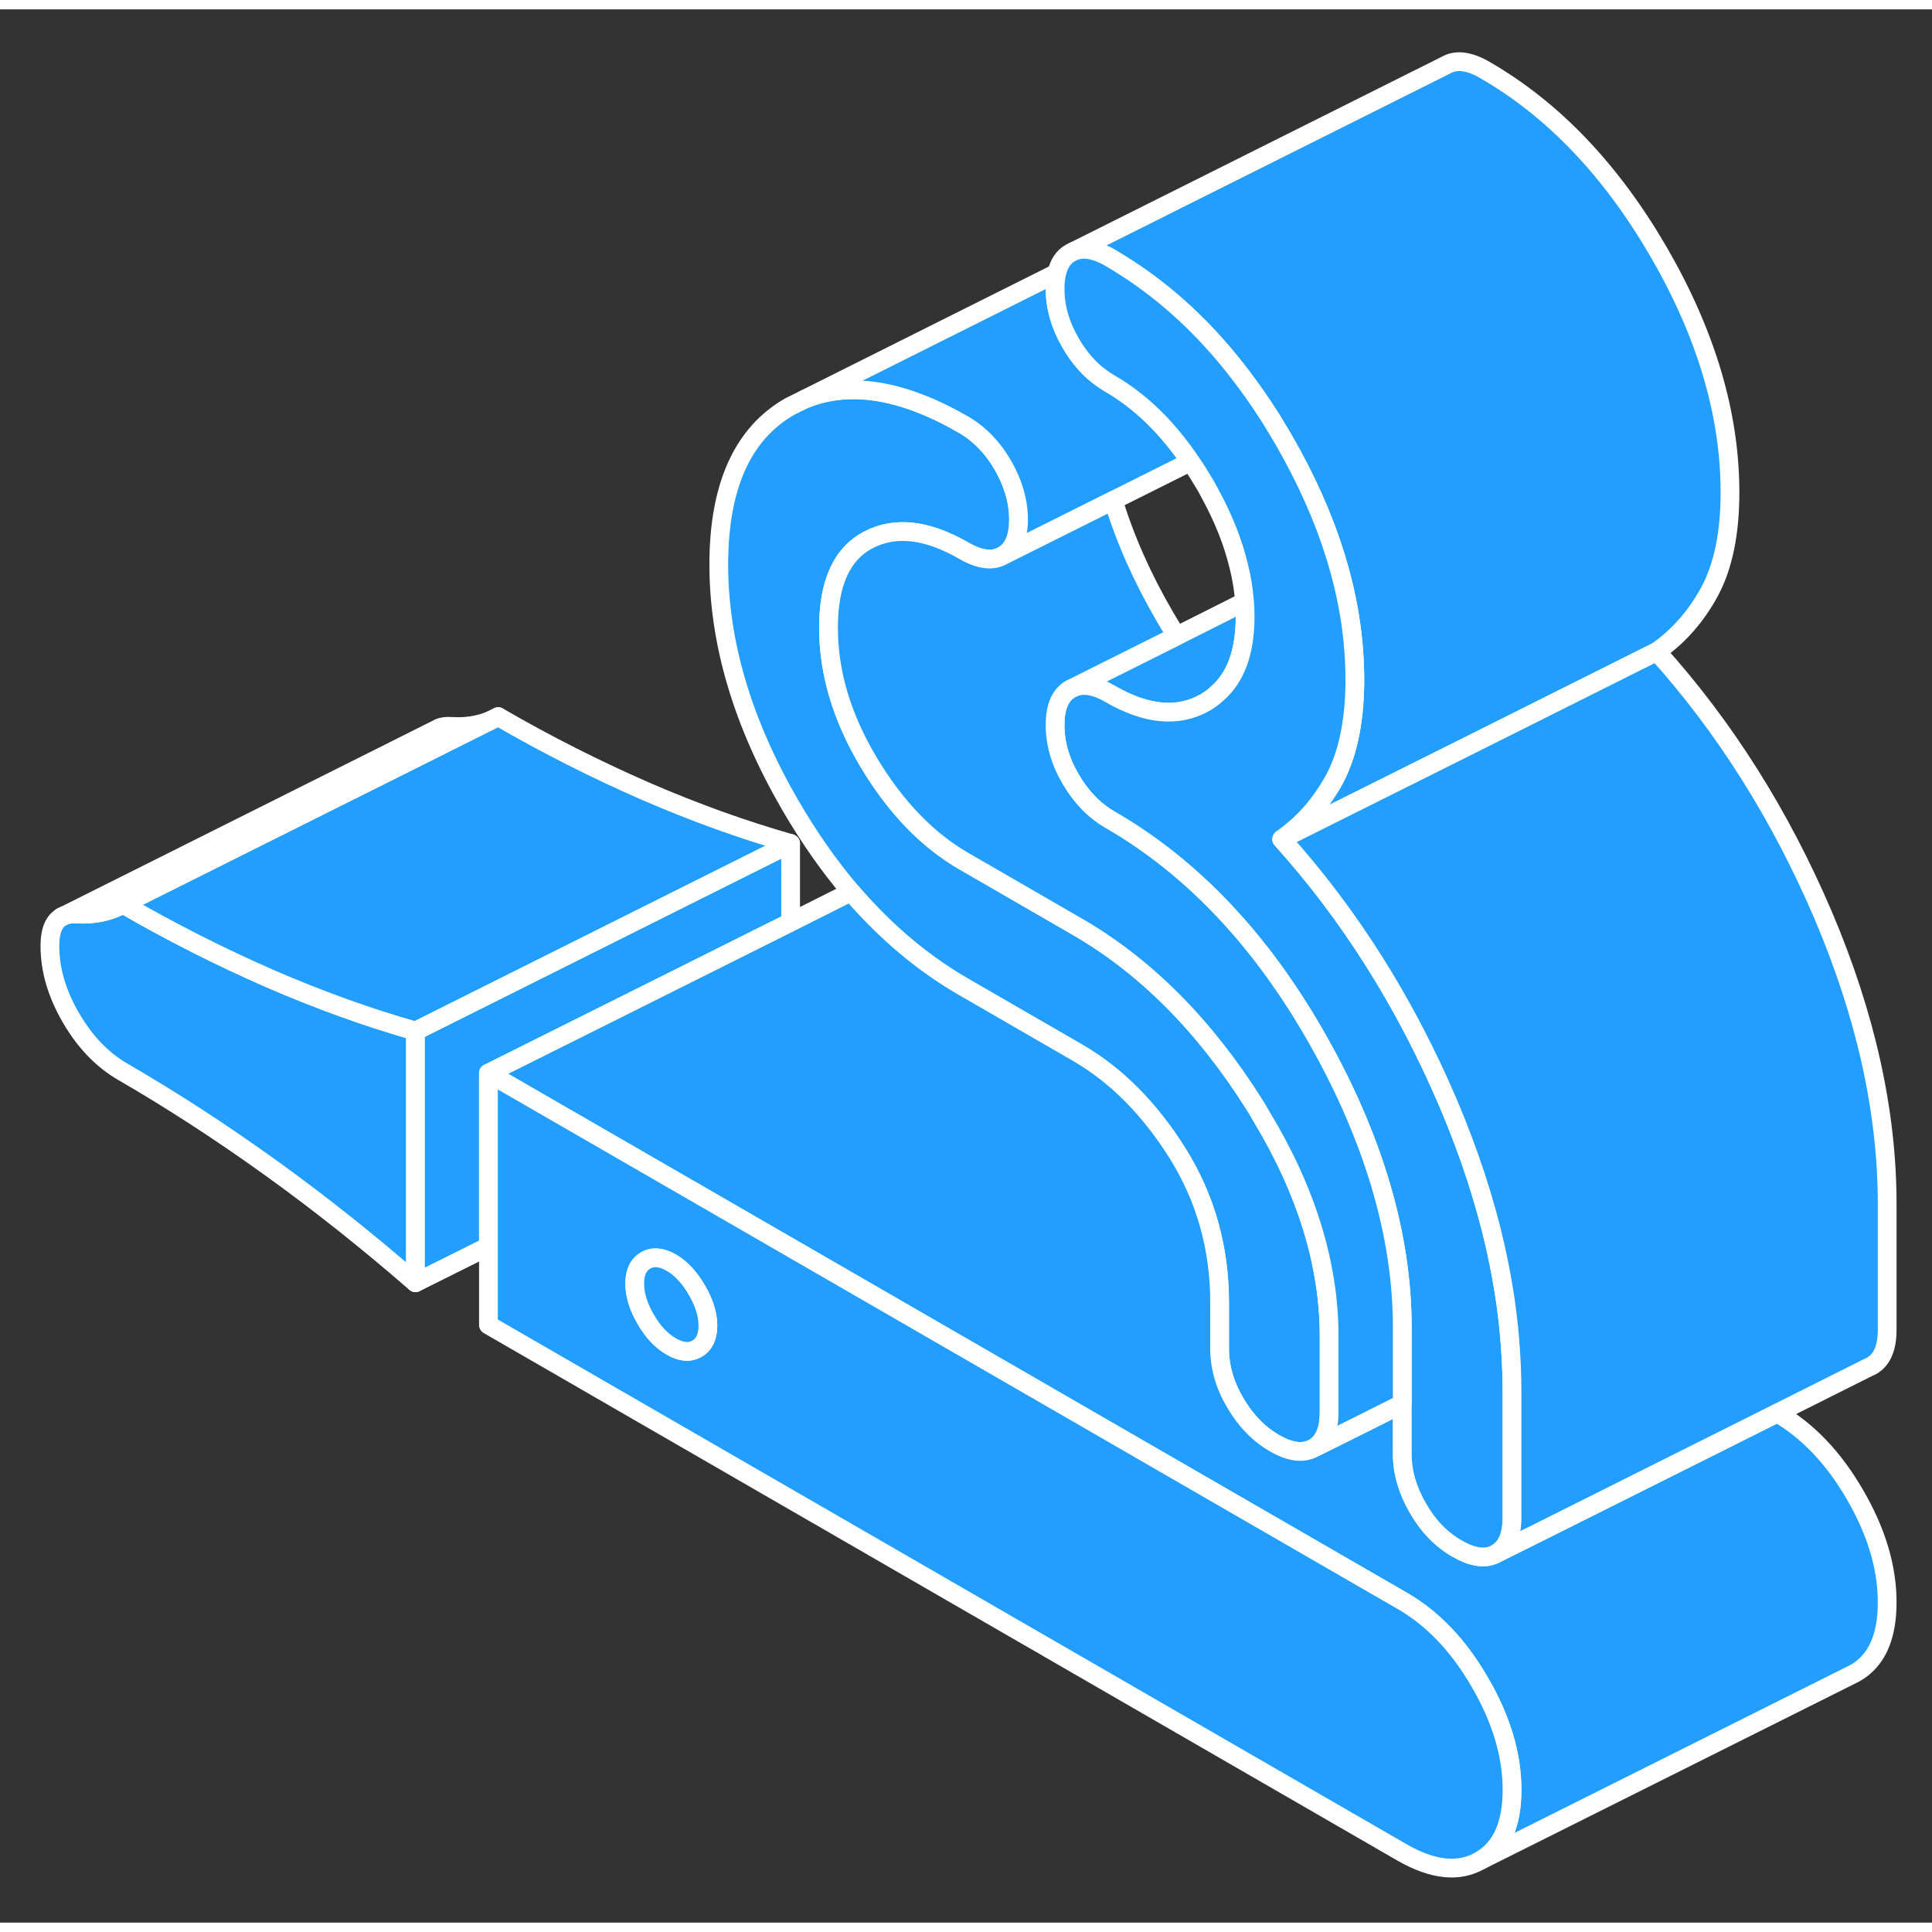 <svg width="48" height="48" viewBox="0 0 103 102" fill="#229EFF" xmlns="http://www.w3.org/2000/svg" stroke-width="1px" stroke-linecap="round" stroke-linejoin="round"><rect x="0" y="0" width="103" height="102" fill="#333333" stroke="none"/><path d="M22.15 54.467V67.886C19.61 65.677 17.03 63.627 14.4 61.736C11.77 59.846 9.15 58.147 6.56 56.647C5.45 56.007 4.53 55.047 3.78 53.757C3.03 52.467 2.66 51.197 2.66 49.926C2.66 49.077 2.9 48.547 3.38 48.337C3.57 48.246 3.8 48.206 4.07 48.227C5.01 48.286 5.84 48.106 6.56 47.706C9.15 49.206 11.77 50.526 14.4 51.676C17.03 52.816 19.61 53.746 22.15 54.467Z" stroke="white" stroke-linejoin="round"/><path d="M70.86 70.746V74.766C70.86 75.736 70.59 76.376 70.04 76.696C69.48 77.006 68.79 76.926 67.94 76.436C67.1 75.946 66.4 75.226 65.85 74.276C65.29 73.326 65.02 72.367 65.02 71.397V68.936C65.02 66.026 64.27 63.377 62.78 60.986C61.28 58.596 59.5 56.806 57.42 55.606L51.38 52.117C49.44 50.996 47.66 49.556 46.04 47.796C45.81 47.556 45.59 47.306 45.37 47.046C44.2 45.676 43.12 44.126 42.12 42.406C39.59 38.036 38.32 33.766 38.32 29.596C38.32 25.426 39.59 22.606 42.12 21.166L42.91 20.776C45.29 19.806 48.11 20.256 51.38 22.146C52.22 22.637 52.92 23.356 53.47 24.306C54.02 25.266 54.3 26.226 54.3 27.196C54.3 28.166 54.02 28.806 53.47 29.116C52.92 29.436 52.22 29.346 51.38 28.856C49.43 27.736 47.74 27.536 46.31 28.276C44.88 29.016 44.17 30.586 44.17 32.966C44.17 35.346 44.88 37.746 46.31 40.136C47.74 42.526 49.43 44.276 51.38 45.406L57.42 48.897C61.06 50.996 64.21 54.156 66.87 58.376C66.99 58.566 67.11 58.756 67.21 58.946C69.65 62.966 70.86 66.896 70.86 70.746Z" stroke="white" stroke-linejoin="round"/><path d="M42.15 44.467V48.667L35.05 52.217L26.04 56.717V65.947L22.15 67.887V54.467L31.55 49.767L42.15 44.467Z" stroke="white" stroke-linejoin="round"/><path d="M42.15 44.467L31.55 49.767L22.15 54.467C19.61 53.746 17.03 52.816 14.4 51.676C11.77 50.526 9.15 49.206 6.56 47.706L22.67 39.657L26.56 37.706C29.15 39.206 31.77 40.526 34.4 41.676C37.03 42.816 39.61 43.746 42.15 44.467Z" stroke="white" stroke-linejoin="round"/><path d="M100.61 84.927C100.61 86.797 100.04 88.047 98.9 88.697L78.9 98.697C80.04 98.047 80.61 96.797 80.61 94.927C80.61 93.057 80.04 91.157 78.9 89.197C77.77 87.237 76.39 85.787 74.76 84.847L34.6 61.657L26.04 56.717L35.05 52.217L42.15 48.667L45.37 47.047C45.59 47.307 45.81 47.557 46.04 47.797C47.66 49.557 49.44 50.997 51.38 52.117L57.42 55.607C59.5 56.807 61.28 58.597 62.78 60.987C64.27 63.377 65.02 66.027 65.02 68.937V71.397C65.02 72.367 65.29 73.327 65.85 74.277C66.4 75.227 67.1 75.947 67.94 76.437C68.79 76.927 69.48 77.007 70.04 76.697L72.55 75.447L74.76 74.337V77.017C74.76 77.987 75.04 78.947 75.59 79.897C76.14 80.857 76.84 81.577 77.68 82.057C78.53 82.547 79.23 82.637 79.78 82.317L82.29 81.067L94.74 74.837H94.76C96.39 75.787 97.77 77.237 98.9 79.197C100.04 81.157 100.61 83.067 100.61 84.927Z" stroke="white" stroke-linejoin="round"/><path d="M78.9 89.196C77.77 87.236 76.39 85.786 74.76 84.846L34.6 61.656L26.04 56.716V70.136L74.76 98.266C76.39 99.196 77.77 99.346 78.9 98.696C80.04 98.046 80.61 96.796 80.61 94.926C80.61 93.056 80.04 91.156 78.9 89.196ZM37.15 71.406C36.76 71.626 36.31 71.586 35.79 71.286C35.27 70.986 34.81 70.506 34.42 69.826C34.03 69.156 33.84 68.526 33.84 67.926C33.84 67.326 34.03 66.926 34.42 66.696C34.81 66.476 35.27 66.516 35.79 66.816C36.31 67.116 36.76 67.606 37.15 68.276C37.54 68.946 37.74 69.576 37.74 70.176C37.74 70.776 37.54 71.186 37.15 71.406Z" stroke="white" stroke-linejoin="round"/><path d="M37.74 70.176C37.74 70.776 37.54 71.186 37.15 71.406C36.76 71.626 36.31 71.586 35.79 71.286C35.27 70.986 34.81 70.506 34.42 69.826C34.03 69.156 33.84 68.526 33.84 67.926C33.84 67.326 34.03 66.926 34.42 66.696C34.81 66.476 35.27 66.516 35.79 66.816C36.31 67.116 36.76 67.606 37.15 68.276C37.54 68.946 37.74 69.576 37.74 70.176Z" stroke="white" stroke-linejoin="round"/><path d="M26.56 37.706L22.67 39.647L6.56 47.706C5.84 48.106 5.01 48.286 4.07 48.227C3.8 48.206 3.57 48.246 3.38 48.337L23.24 38.397L23.34 38.346L23.39 38.316C23.58 38.236 23.8 38.206 24.07 38.227C25.01 38.286 25.84 38.106 26.56 37.706Z" stroke="white" stroke-linejoin="round"/><path d="M3.38 48.336L3.27 48.386" stroke="white" stroke-linejoin="round"/><path d="M63.47 24.116L53.47 29.116C54.02 28.806 54.3 28.156 54.3 27.196C54.3 26.236 54.02 25.266 53.47 24.306C52.92 23.356 52.22 22.636 51.38 22.146C48.11 20.256 45.29 19.806 42.91 20.776L56.34 14.056C56.28 14.296 56.25 14.576 56.25 14.896C56.25 15.866 56.52 16.826 57.08 17.786C57.43 18.396 57.85 18.916 58.32 19.336C58.59 19.566 58.87 19.766 59.17 19.946C60.78 20.876 62.22 22.266 63.47 24.116Z" stroke="white" stroke-linejoin="round"/><path d="M66.38 32.376C66.38 34.236 65.89 35.606 64.9 36.466C64.7 36.656 64.48 36.816 64.24 36.956C62.81 37.767 61.12 37.617 59.17 36.486C58.41 36.047 57.77 35.937 57.25 36.147L62.73 33.406L66.35 31.586C66.37 31.846 66.38 32.116 66.38 32.376Z" stroke="white" stroke-linejoin="round"/><path d="M92.23 25.756C92.23 27.916 91.87 29.666 91.16 31.006C90.44 32.346 89.5 33.416 88.33 34.236L78.14 39.337L71.93 42.437L68.33 44.236C69.28 43.566 70.08 42.736 70.73 41.727C70.88 41.496 71.03 41.257 71.16 41.007C71.85 39.697 72.21 37.996 72.23 35.897V35.757C72.23 33.587 71.89 31.387 71.2 29.166C70.57 27.116 69.64 25.037 68.43 22.936C68.23 22.596 68.03 22.267 67.83 21.936C67.12 20.806 66.37 19.756 65.59 18.797C63.83 16.637 61.86 14.886 59.7 13.556C59.52 13.447 59.35 13.336 59.17 13.236C58.96 13.107 58.75 13.017 58.56 12.947C58.06 12.757 57.62 12.736 57.25 12.896L77.08 2.976C77.63 2.656 78.33 2.747 79.17 3.236C82.81 5.337 85.89 8.566 88.43 12.937C90.96 17.306 92.23 21.576 92.23 25.756Z" stroke="white" stroke-linejoin="round"/><path d="M80.61 73.687V80.397C80.61 81.367 80.33 82.007 79.78 82.317C79.23 82.637 78.53 82.547 77.68 82.057C76.84 81.577 76.14 80.857 75.59 79.897C75.04 78.947 74.76 77.987 74.76 77.017V70.307C74.76 67.797 74.37 65.237 73.59 62.627C72.84 60.117 71.74 57.567 70.28 54.977C67.29 49.677 63.59 45.747 59.17 43.197C58.33 42.707 57.63 41.987 57.08 41.037C56.52 40.087 56.25 39.127 56.25 38.157C56.25 37.187 56.52 36.547 57.08 36.227L57.25 36.147C57.77 35.937 58.41 36.047 59.17 36.487C61.12 37.617 62.81 37.767 64.24 36.957C64.48 36.817 64.7 36.657 64.9 36.467C65.89 35.607 66.38 34.237 66.38 32.377C66.38 32.117 66.37 31.847 66.35 31.587C66.3 30.947 66.2 30.297 66.03 29.637C65.73 28.407 65.23 27.137 64.52 25.837C64.43 25.667 64.34 25.497 64.24 25.327C63.99 24.907 63.74 24.497 63.47 24.117C62.22 22.267 60.78 20.877 59.17 19.947C58.87 19.767 58.59 19.567 58.32 19.337C57.85 18.917 57.43 18.397 57.08 17.787C56.52 16.827 56.25 15.867 56.25 14.897C56.25 14.577 56.28 14.297 56.34 14.057C56.46 13.547 56.7 13.187 57.08 12.977L57.25 12.897C57.62 12.737 58.06 12.757 58.56 12.947C58.75 13.017 58.96 13.107 59.17 13.237C59.35 13.337 59.52 13.447 59.7 13.557C61.86 14.887 63.83 16.637 65.59 18.797C66.37 19.757 67.12 20.807 67.83 21.937C68.03 22.267 68.23 22.597 68.43 22.937C69.64 25.037 70.57 27.117 71.2 29.167C71.89 31.387 72.23 33.587 72.23 35.757V35.897C72.21 37.997 71.85 39.697 71.16 41.007C71.03 41.257 70.88 41.497 70.73 41.727C70.08 42.737 69.28 43.567 68.33 44.237C71.97 48.277 74.92 52.967 77.2 58.297C78.34 60.977 79.2 63.607 79.77 66.187C80.16 67.967 80.42 69.717 80.53 71.447C80.58 72.197 80.61 72.947 80.61 73.687Z" stroke="white" stroke-linejoin="round"/><path d="M74.76 70.306V74.337L72.55 75.447L70.04 76.697C70.59 76.376 70.86 75.737 70.86 74.766V70.746C70.86 66.897 69.65 62.967 67.21 58.947C67.11 58.757 66.99 58.566 66.87 58.377C64.21 54.157 61.06 50.996 57.42 48.897L51.38 45.407C49.43 44.276 47.74 42.526 46.31 40.136C44.88 37.746 44.17 35.356 44.17 32.967C44.17 30.576 44.88 29.017 46.31 28.276C47.74 27.537 49.43 27.736 51.38 28.857C52.22 29.346 52.92 29.436 53.47 29.116L59.35 26.177C59.98 28.236 60.9 30.317 62.12 32.407C62.32 32.746 62.52 33.077 62.73 33.407L57.25 36.147L57.08 36.227C56.52 36.547 56.25 37.187 56.25 38.157C56.25 39.127 56.52 40.087 57.08 41.036C57.63 41.986 58.33 42.706 59.17 43.197C63.59 45.746 67.29 49.676 70.28 54.977C71.74 57.566 72.84 60.117 73.59 62.627C74.37 65.237 74.76 67.796 74.76 70.306Z" stroke="white" stroke-linejoin="round"/><path d="M100.61 63.687V70.397C100.61 71.367 100.33 72.007 99.78 72.317L99.61 72.397L94.74 74.837L82.29 81.067L79.78 82.317C80.33 82.007 80.61 81.367 80.61 80.397V73.687C80.61 72.947 80.58 72.197 80.53 71.447C80.42 69.717 80.16 67.967 79.77 66.187C79.2 63.607 78.34 60.977 77.2 58.297C74.92 52.967 71.97 48.277 68.33 44.237L71.93 42.437L78.14 39.337L88.33 34.237C91.97 38.277 94.92 42.967 97.2 48.297C99.47 53.637 100.61 58.767 100.61 63.687Z" stroke="white" stroke-linejoin="round"/></svg>
